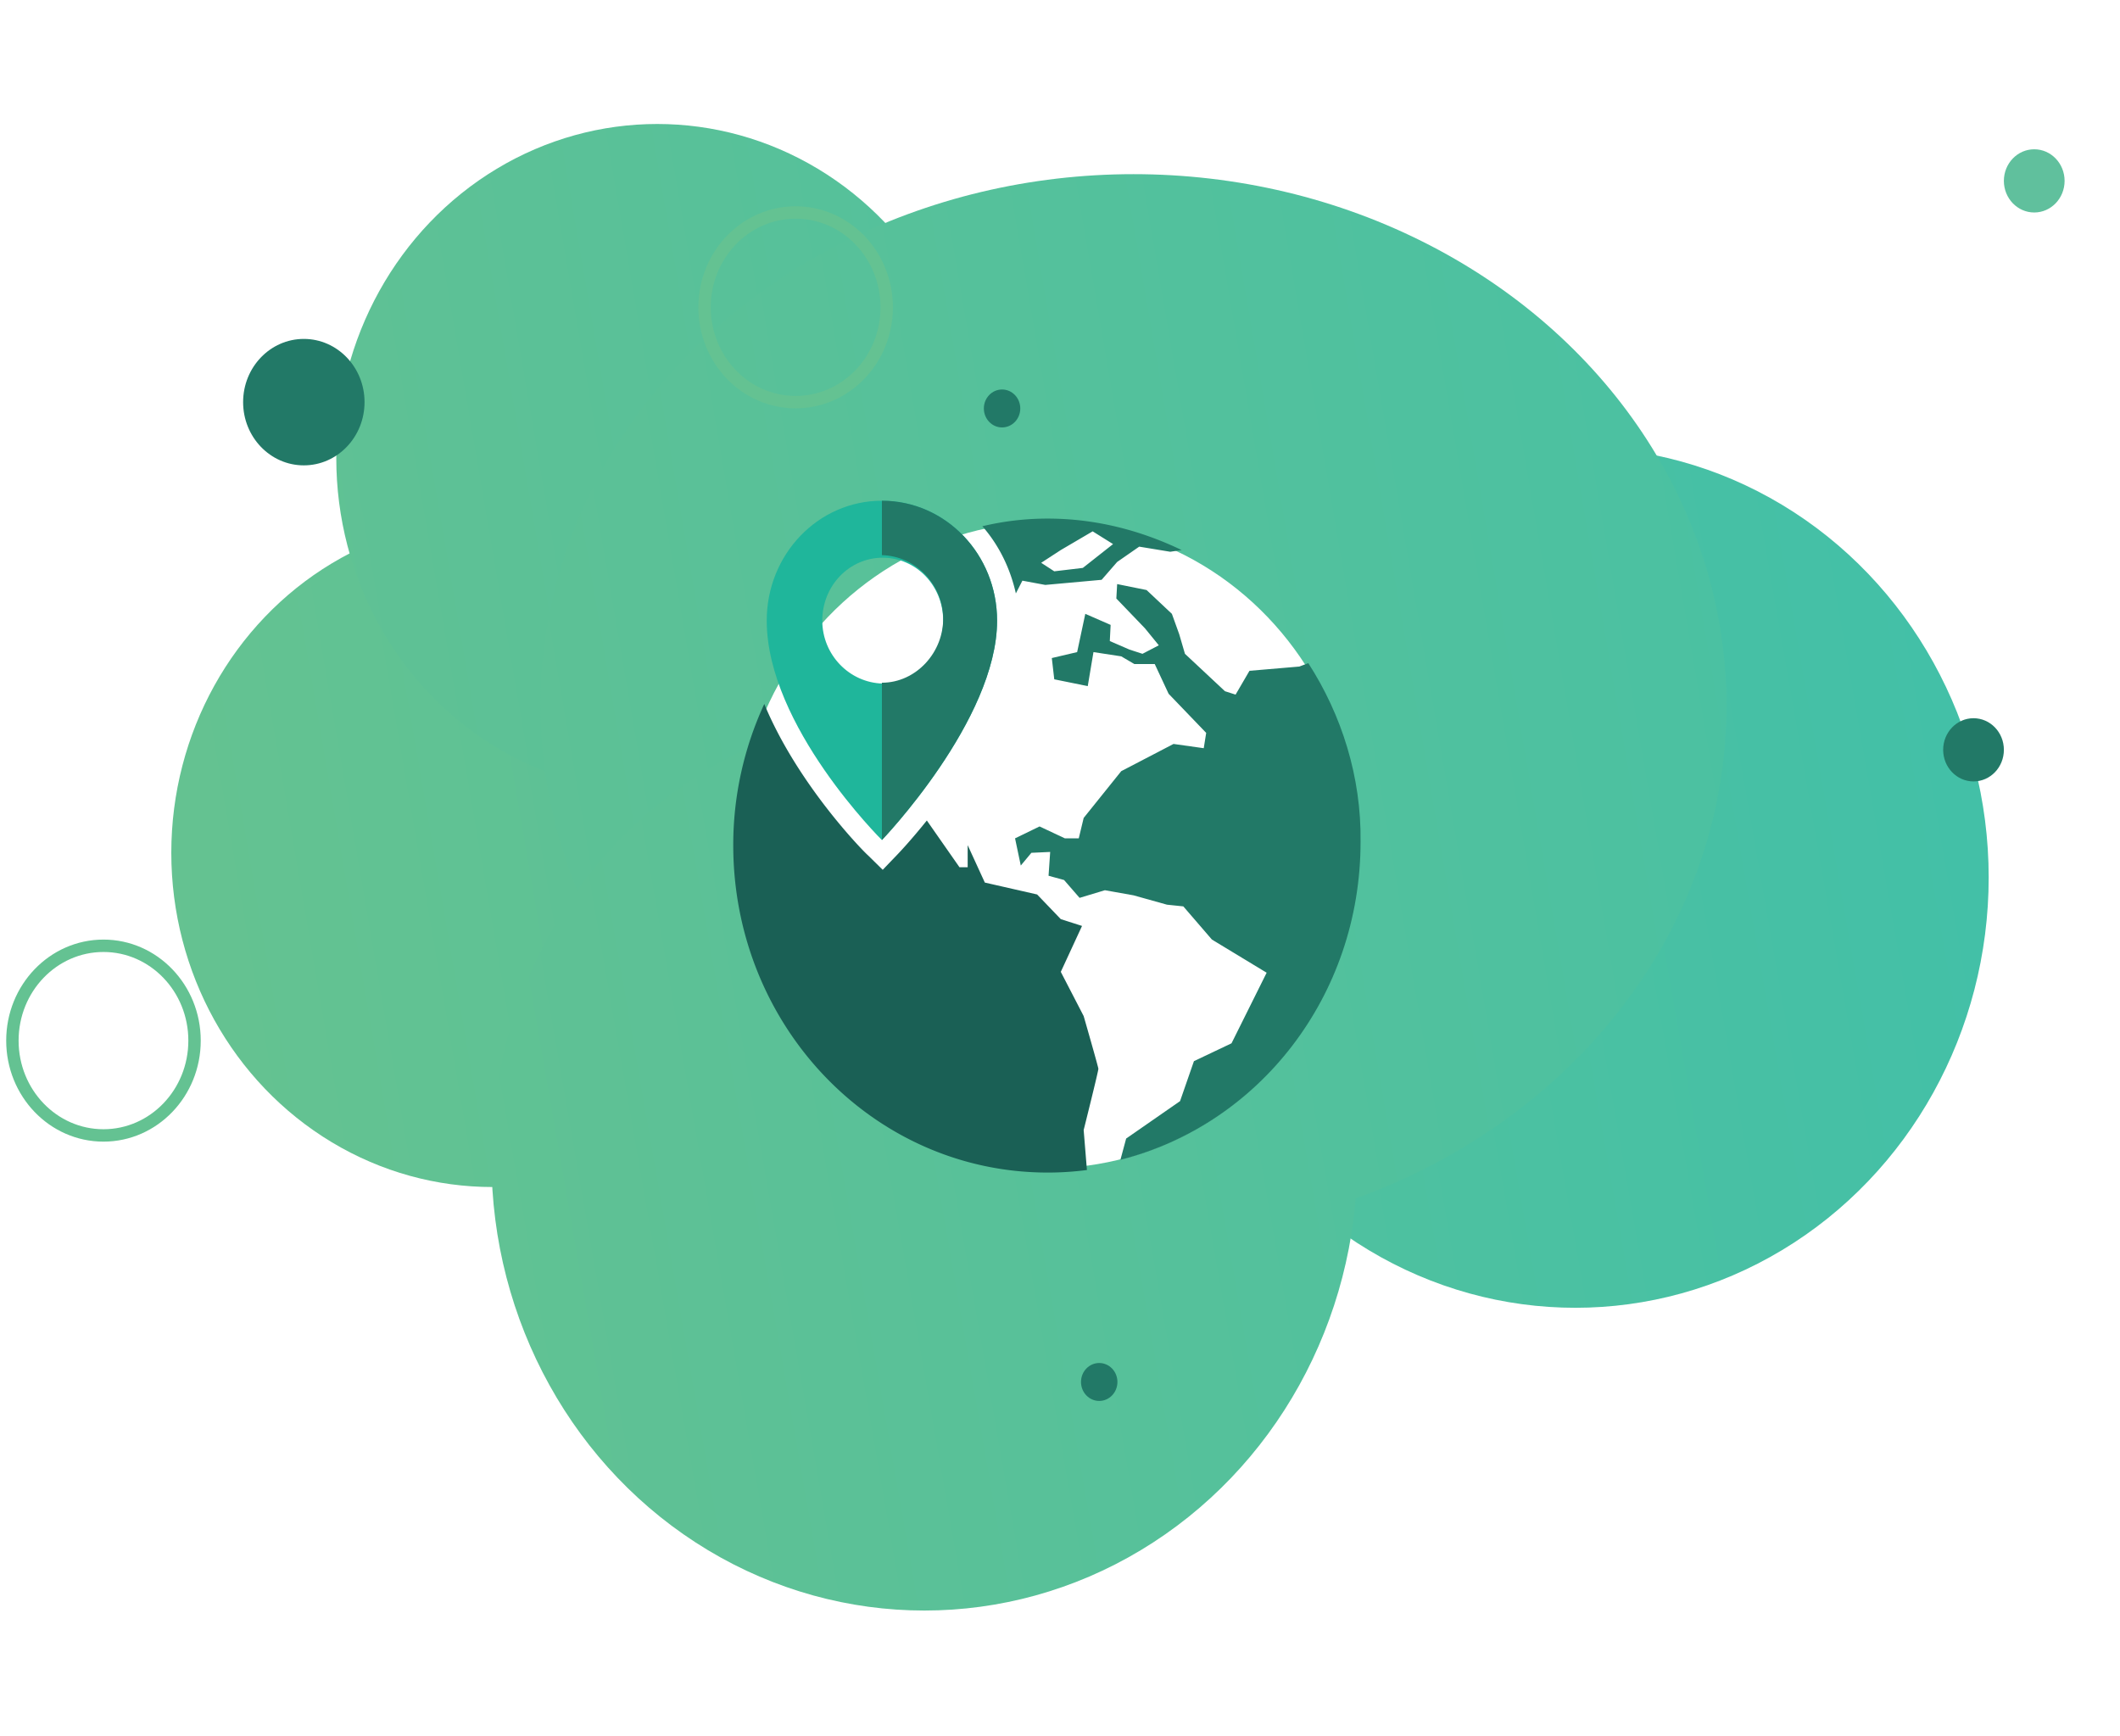 <svg xmlns="http://www.w3.org/2000/svg" width="171" height="140" viewBox="0 0 171 140">
    <defs>
        <filter id="a" width="127%" height="133.2%" x="-13.5%" y="-16.6%" filterUnits="objectBoundingBox">
            <feOffset in="SourceAlpha" result="shadowOffsetOuter1"/>
            <feGaussianBlur in="shadowOffsetOuter1" result="shadowBlurOuter1" stdDeviation="5"/>
            <feColorMatrix in="shadowBlurOuter1" result="shadowMatrixOuter1" values="0 0 0 0 0.608 0 0 0 0 0.576 0 0 0 0 0.576 0 0 0 0.5 0"/>
            <feMerge>
                <feMergeNode in="shadowMatrixOuter1"/>
                <feMergeNode in="SourceGraphic"/>
            </feMerge>
        </filter>
        <linearGradient id="b" x1="-186.521%" x2="140.742%" y1="92.543%" y2="33.753%">
            <stop offset="0%" stop-color="#6AC28D"/>
            <stop offset="100%" stop-color="#3DC0AB"/>
        </linearGradient>
        <linearGradient id="c" x1="-50.157%" x2="371.205%" y1="67.951%" y2="-7.743%">
            <stop offset="0%" stop-color="#6AC28D"/>
            <stop offset="100%" stop-color="#3DC0AB"/>
        </linearGradient>
        <linearGradient id="d" x1="-103.809%" x2="317.552%" y1="77.587%" y2="1.893%">
            <stop offset="0%" stop-color="#6AC28D"/>
            <stop offset="100%" stop-color="#3DC0AB"/>
        </linearGradient>
        <linearGradient id="e" x1="-71.712%" x2="177.024%" y1="68.835%" y2="30.368%">
            <stop offset="0%" stop-color="#6AC28D"/>
            <stop offset="100%" stop-color="#3DC0AB"/>
        </linearGradient>
        <linearGradient id="f" x1="-68.712%" x2="243.731%" y1="71.305%" y2="15.177%">
            <stop offset="0%" stop-color="#6AC28D"/>
            <stop offset="100%" stop-color="#3DC0AB"/>
        </linearGradient>
    </defs>
    <g fill="none" fill-rule="nonzero">
        <g transform="translate(13.487 10)">
            <g filter="url(#a)">
                <ellipse cx="113.584" cy="60.771" fill="url(#b)" rx="33.337" ry="34.707"/>
                <ellipse cx="26.222" cy="58.782" fill="url(#c)" rx="25.892" ry="26.956"/>
                <ellipse cx="39.53" cy="26.956" fill="url(#d)" rx="25.892" ry="26.956"/>
                <ellipse cx="77.941" cy="46.916" fill="url(#e)" rx="47.832" ry="42.869"/>
                <ellipse cx="61.074" cy="83.543" fill="url(#f)" rx="34.918" ry="36.353"/>
            </g>
            <ellipse cx="71.023" cy="58.164" fill="#FFF" rx="25.036" ry="26.064"/>
            <path fill="#1FB69B" d="M57.648 57.753s9.29-9.671 9.29-17.696c0-5.35-4.15-9.672-9.29-9.672-5.139 0-9.29 4.322-9.29 9.672 0 8.505 9.29 17.696 9.29 17.696zm-4.81-17.696c0-2.813 2.175-5.076 4.876-5.076 2.701 0 4.876 2.263 4.876 5.076 0 2.812-2.175 5.075-4.876 5.075-2.701-.068-4.875-2.332-4.875-5.075z"/>
            <path fill="#227967" d="M57.648 57.753s9.29-9.671 9.29-17.696c0-5.35-4.15-9.672-9.29-9.672v4.39c2.702.069 4.876 2.332 4.942 5.007.065 2.812-2.175 5.282-4.942 5.282v12.689zM92.04 43.486l-.725.274-4.019.343-1.12 1.92-.857-.273-3.228-3.018-.461-1.578-.593-1.646-2.042-1.92-2.372-.48-.066 1.165 2.306 2.4 1.12 1.373-1.318.686-1.054-.343-1.581-.686.066-1.303-2.043-.892-.658 3.086-2.043.48.198 1.715 2.701.549.461-2.744 2.24.343 1.054.618h1.647l1.12 2.4 3.031 3.155-.197 1.235-2.438-.343-4.217 2.195-3.03 3.772-.396 1.647h-1.12l-2.042-.96-1.977.96.462 2.194.856-1.028 1.515-.069-.131 1.92 1.251.343 1.252 1.44 2.043-.616 2.306.411 2.7.755 1.318.137 2.306 2.675 4.415 2.675-2.833 5.693-3.031 1.44-1.12 3.224-4.348 3.018-.462 1.715c11.135-2.813 19.37-13.17 19.37-25.653.066-5.213-1.515-10.22-4.216-14.404z"/>
            <path fill="#1A6055" d="M73.922 71.95l-1.845-3.566 1.713-3.704-1.713-.548-1.91-1.99-4.217-.96-1.384-3.018v1.784h-.659l-2.635-3.773c-1.318 1.646-2.306 2.675-2.438 2.812l-1.12 1.166-1.186-1.166c-.33-.274-5.666-5.693-8.367-12.209a27.086 27.086 0 0 0-2.504 11.386c0 14.61 11.332 26.407 25.366 26.407 1.054 0 2.108-.068 3.162-.205l-.263-3.224s1.186-4.733 1.186-4.939c0-.137-1.186-4.252-1.186-4.252z"/>
            <path fill="#227967" d="M68.98 36.833l1.845.343 4.546-.412 1.252-1.44 1.779-1.235 2.503.412.923-.137c-3.295-1.578-6.918-2.538-10.805-2.538a22.62 22.62 0 0 0-5.271.617c1.318 1.509 2.24 3.361 2.701 5.419l.527-1.03zm3.097-2.47l2.57-1.508 1.646 1.028-2.437 1.921-2.306.274-1.054-.686 1.58-1.028z"/>
        </g>
        <g transform="translate(1 12.04)">
            <ellipse cx="7.346" cy="71.889" stroke="#64C292" rx="7.346" ry="7.648"/>
            <ellipse cx="63.176" cy="12.746" stroke="#64C292" rx="7.346" ry="7.648"/>
            <ellipse cx="23.507" cy="20.394" fill="#227967" rx="4.897" ry="5.099"/>
            <ellipse cx="163.082" cy="2.549" fill="#60C09D" rx="2.449" ry="2.549"/>
            <ellipse cx="158.185" cy="48.436" fill="#227967" rx="2.449" ry="2.549"/>
            <ellipse cx="79.827" cy="20.904" fill="#227967" rx="1.469" ry="1.53"/>
            <ellipse cx="87.663" cy="99.421" fill="#227967" rx="1.469" ry="1.53"/>
        </g>
    </g>
</svg>
